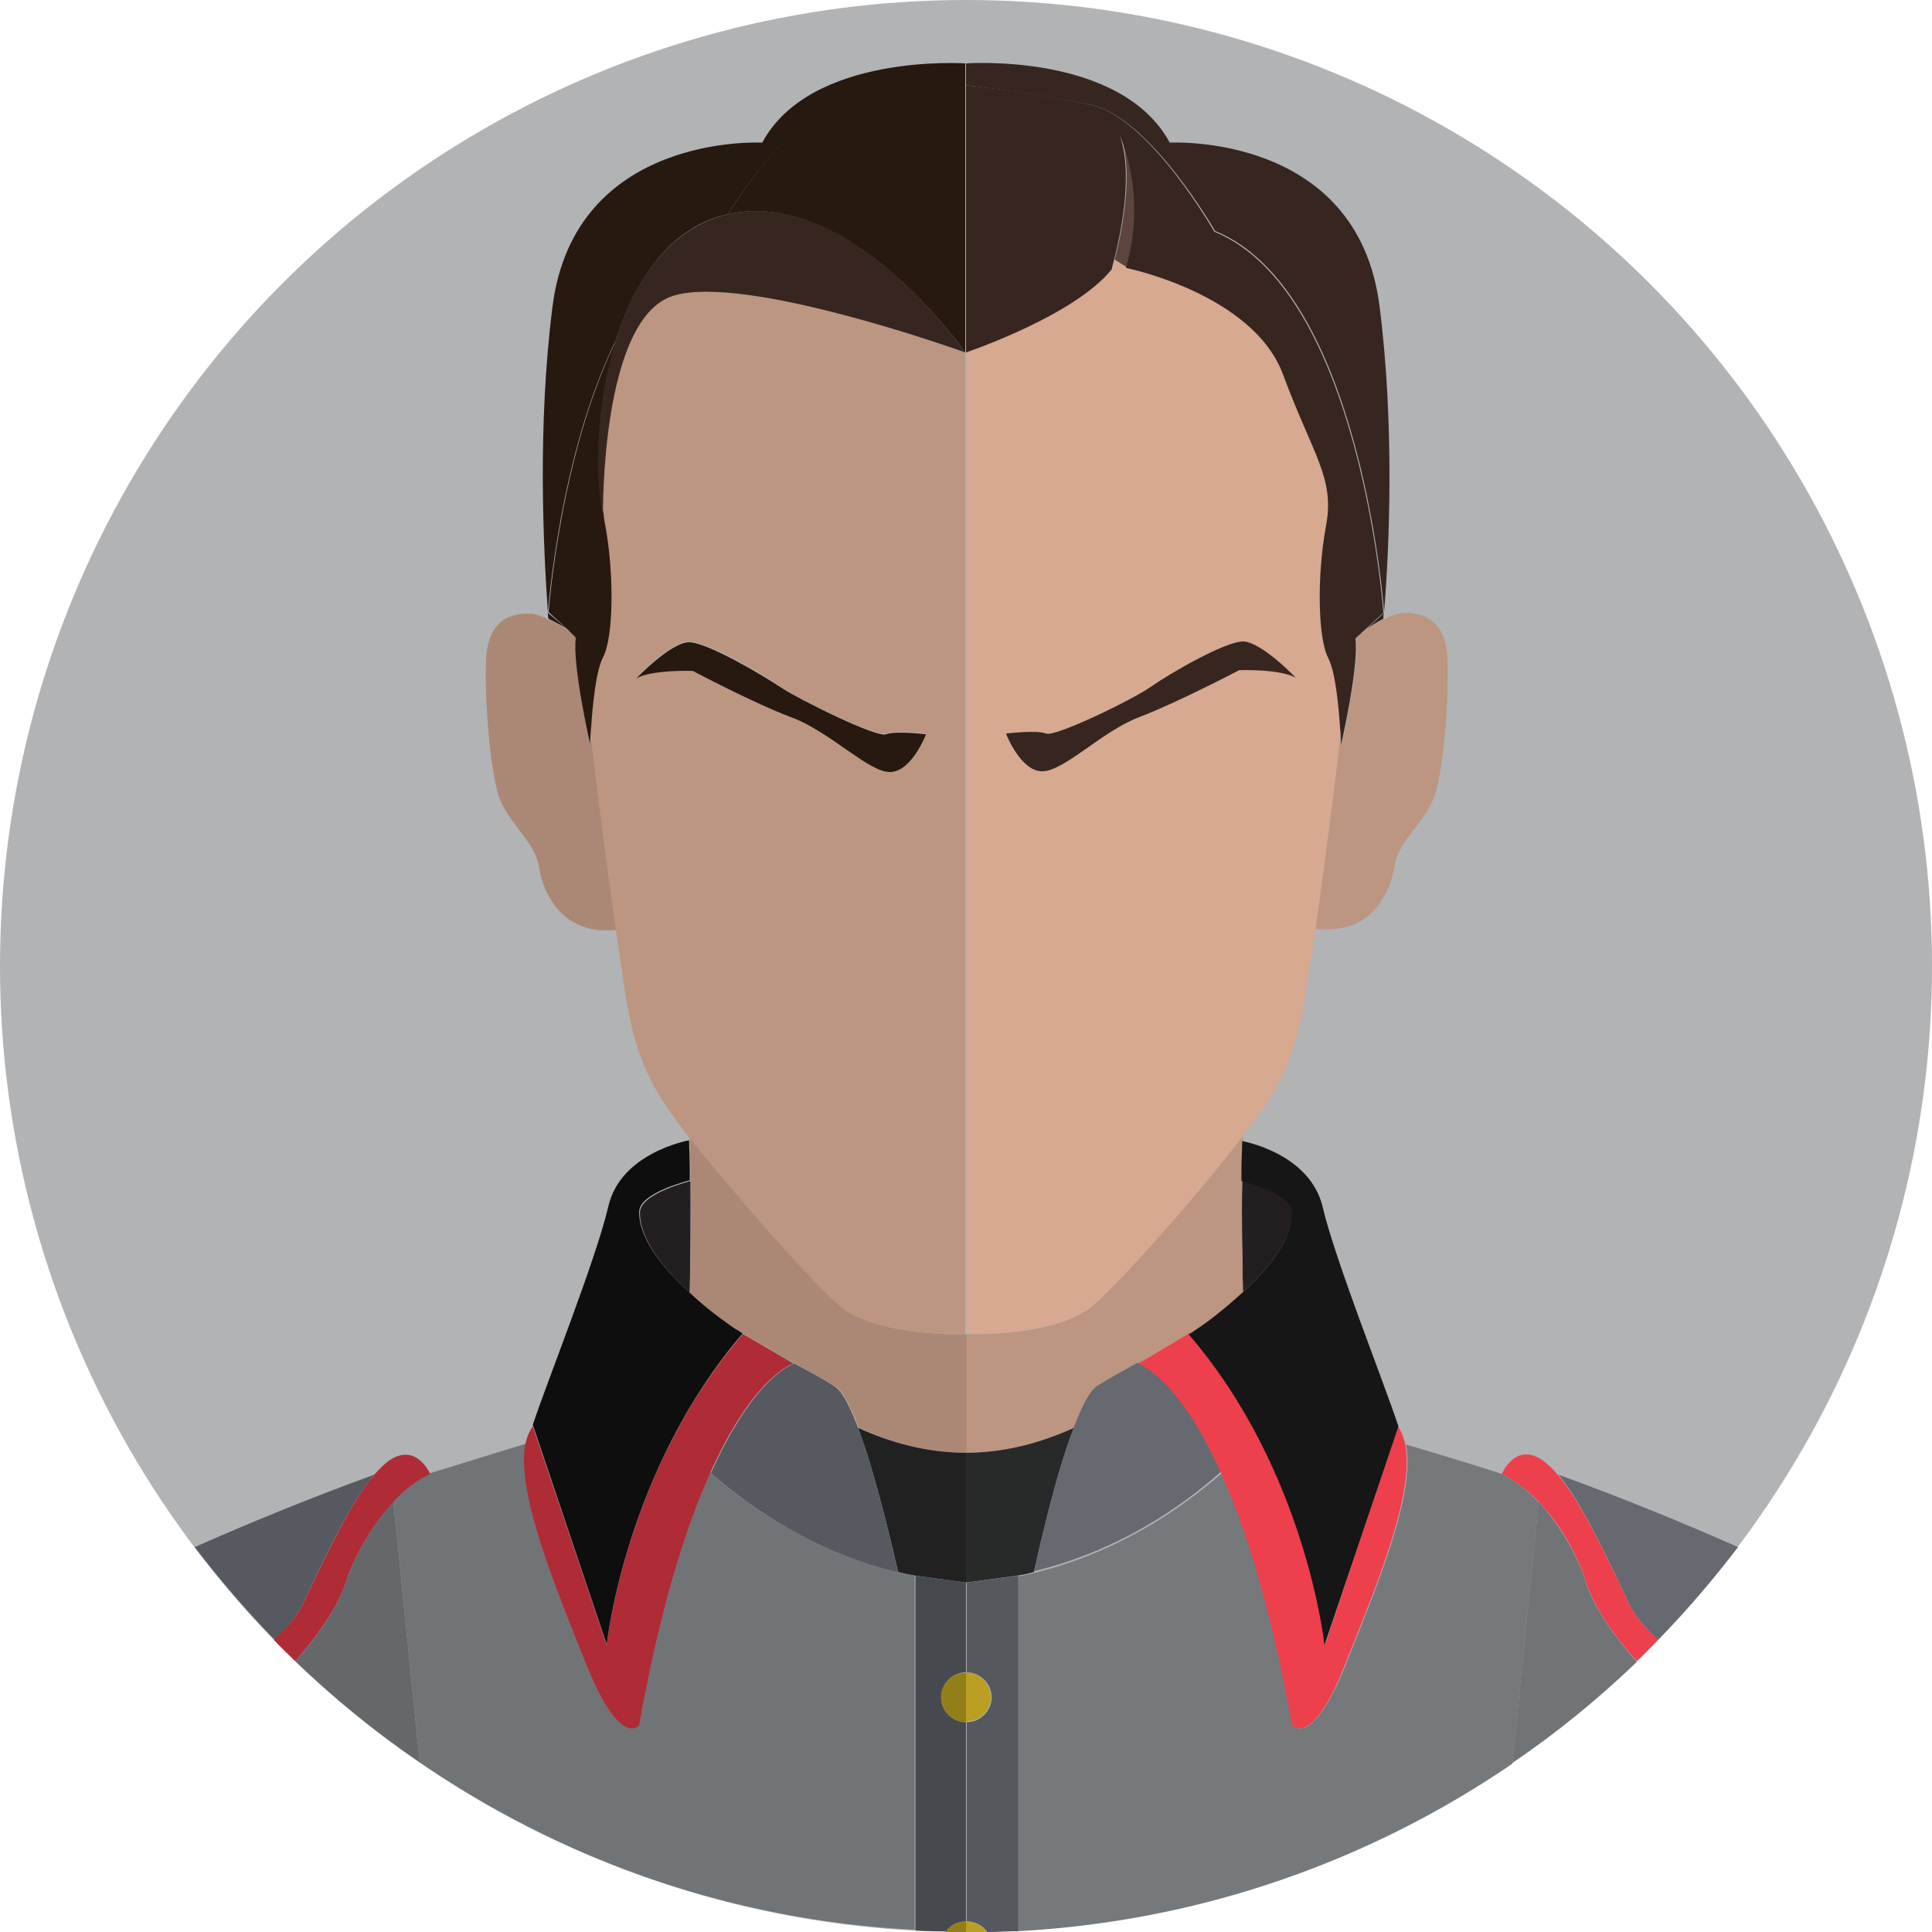 <svg xmlns="http://www.w3.org/2000/svg" width="256" height="256"><circle fill="#B1B3B5" cx="128" cy="128" r="128"/><path fill="#231F20" d="M171.3 160.5c-.1-2.5-6.7-4.1-6.7-4.1-.1 4.8 0 9.9.1 14.8 3.3-3 6.6-7 6.6-10.7zm-6.7-6v2-2z"/><path fill="#BC9680" d="M145.3 183.8c1.1-.8 3.7-2.2 6.7-3.8l6.7-3.9c1.3-.9 3.7-2.6 6-4.8-.1-4.9-.2-10-.1-14.8v-2c0-1.1 0-2.2.1-3.3v-.7l-.1.1c-3.8 5.1-15 18.2-19.8 22.4s-16.7 3.8-16.7 3.8v15.7c5.1 0 9.9-1.3 14.3-3.3.9-2.7 2-4.7 2.9-5.4z"/><path fill="#36261F" d="M161 30.6c19.4 7.9 22.4 50.5 22.4 50.5.7-8.6 1.4-24.7-.6-40.5-2.9-23.1-27.8-21.7-27.8-21.7-6.5-12-27-10.5-27-10.5v2.9s9 1 16.6 2.6c7.8 1.7 16.4 16.7 16.4 16.7zM183.3 82c0-.3 0-.5.1-.8l-2.4 2.2c.7-.5 1.5-1 2.3-1.4z"/><path fill="#BC9680" d="M179.7 84.5c.5 3.6-1.9 14.1-1.9 14.1s0-.8-.1-1.9c-.7 6.3-2.1 17.2-3.4 26.4 2.7.2 4.4-.2 5.9-1 2.2-1.2 4.1-4.1 4.6-7.4.5-3.4 4.1-5.7 5.3-9.3 1.2-3.6 1.9-12.9 1.7-18-.2-5-2.9-6.2-5.7-6.2-.7 0-1.6.3-2.6.8-.8.4-1.6.8-2.4 1.3l-1.4 1.2z"/><path fill="#D7A990" d="M144.8 173c4.8-4.2 16-17.2 19.8-22.4l.1-.1c3.8-5 6.6-8.6 8.2-18.1.4-2.6.9-5.8 1.4-9.3 1.3-9.2 2.7-20.1 3.4-26.4-.2-2.8-.6-7.7-1.6-9.6-1.4-2.6-1.5-11-.3-17.5s-1.7-9.3-5.7-20.1-20.8-14.1-20.8-14.1l-1.6-1-.3 1.2c-5 6.2-19.3 11-19.3 11v130.1c-.1.1 11.9.4 16.7-3.7zm19.9-88c2.4 0 7 4.8 7 4.8-2.1-1.2-7.5-1-7.5-1s-8.1 4.3-13.2 6.2c-5 1.9-10.1 7.2-12.9 7.2-2.9 0-4.8-5-4.8-5s4.1-.5 5.3 0c1.2.5 11.5-4.6 13.9-6.2s9.8-6 12.2-6z"/><path fill="#5B453C" d="M148.4 17.7c2 5.2.1 13.6-.7 16.7l1.6 1c2.9-10-.9-17.7-.9-17.7z"/><path fill="#36261F" d="M147.3 35.7s.1-.5.3-1.2c.8-3.1 2.7-11.6.7-16.7 0 0 3.8 7.7.9 17.7 0 0 16.8 3.4 20.8 14.1 4 10.8 6.9 13.7 5.7 20.1-1.2 6.5-1.1 14.8.3 17.5 1 1.9 1.4 6.8 1.6 9.6.1 1.2.1 1.9.1 1.9s2.4-10.5 1.9-14.1l1.3-1.2 2.4-2.2s-3-42.6-22.4-50.5c0 0-8.6-15.1-16.3-16.8-7.7-1.7-16.6-2.6-16.6-2.6v35.4s14.3-4.8 19.3-11z"/><path fill="#36261F" d="M138.6 97.2c-1.2-.5-5.3 0-5.3 0s1.9 5 4.8 5S146 96.9 151 95c5-1.9 13.2-6.2 13.2-6.2s5.3-.2 7.5 1c0 0-4.6-4.8-7-4.8s-9.8 4.3-12.2 6-12.7 6.7-13.9 6.2z"/><path fill="#282929" d="M137 208.3c.8-3.5 2.9-13 5.3-19.1-4.4 2-9.2 3.3-14.3 3.3v17.2l6.6-.9c.9-.1 1.7-.3 2.4-.5z"/><path fill="#666A70" d="M150.8 180.6l1.2-.7c-3 1.6-5.5 3-6.7 3.8-1 .7-2 2.8-3 5.4-2.4 6.2-4.5 15.6-5.3 19.1 11.1-2.7 19.4-8.4 24.8-13.2-5.8-12.9-11-14.4-11-14.4z"/><path fill="#76797C" d="M199 195.3c-4.3-1.4-8.7-2.7-12.7-3.9 1.3 6.7-4.1 19.4-8 29.2-4.5 11.2-7 8-7 8-2.8-15.7-6.2-26.3-9.4-33.4-5.5 4.8-13.8 10.5-24.8 13.2-.8.2-1.6.4-2.4.5h.1v47c24.3-1.3 46.7-9.3 65.6-22.2 1.6-16 2.9-29 3.5-34.6-1.4-1.6-3.1-2.9-4.9-3.8z"/><path fill="#EE3F4C" d="M175.6 217.9s-2.4-23-18-41.2c0 0 .4-.3 1.1-.7l-6.7 4-1.2.7s5.2 1.5 11 14.5c3.2 7.1 6.6 17.7 9.4 33.4 0 0 2.6 3.2 7-8 3.9-9.8 9.3-22.5 8-29.2-.2-.9-.5-1.8-1-2.4l-9.6 28.9z"/><path fill="#161617" d="M164.6 151.2l-.1 3.3v2s6.6 1.6 6.7 4.1c.1 3.6-3.2 7.6-6.6 10.7-2.3 2.1-4.6 3.9-6 4.8-.7.5-1.1.7-1.1.7 15.6 18.1 18 41.2 18 41.2l9.8-29c-1.8-5.5-8.3-21.8-10-28.9-1.6-7.3-10.7-8.9-10.7-8.9z"/><path fill="#717477" d="M203.9 199c-.6 5.6-1.9 18.6-3.5 34.6 5.9-4 11.4-8.5 16.5-13.4-3.5-3.9-5.8-7.6-6.7-10.4-1-3.2-3.2-7.4-6.3-10.8z"/><path fill="#666A70" d="M215.9 212.6c.7 1.5 2.1 3.1 3.8 4.7 3.8-3.9 7.3-8 10.6-12.3-7-3.1-15-6.4-23.8-9.6 2.9 3.5 6 9.9 9.4 17.2z"/><path fill="#EE3F4C" d="M215.9 212.6c-3.4-7.2-6.5-13.7-9.5-17.2-.7-.8-1.3-1.4-2-1.9-3.6-2.5-5.4 1.8-5.4 1.8 1.8.9 3.5 2.2 4.9 3.7 3.2 3.3 5.3 7.6 6.3 10.7.9 2.8 3.2 6.6 6.7 10.4 1-.9 1.9-1.9 2.8-2.8-1.7-1.6-3.1-3.2-3.8-4.7z"/><path fill="#55595E" d="M134.8 208.8h-.1l-6.6.9v11.9c1.8 0 3.3 1.5 3.3 3.3 0 1.8-1.5 3.3-3.3 3.3v26.4c1.1 0 2.1.5 2.7 1.4 1.4 0 2.7-.1 4.1-.1v-47.1z"/><path fill="#BB9F23" d="M131.3 224.9c0-1.8-1.5-3.3-3.3-3.3v6.5c1.8 0 3.3-1.4 3.3-3.2zm-3.3 29.7v1.4h2.7c-.6-.9-1.6-1.4-2.7-1.4z"/><path fill="#231F20" d="M91.5 156.5s-6.6 1.6-6.7 4.1c-.1 3.6 3.2 7.6 6.6 10.7.1-5 .1-10.1.1-14.8zm-.1-2z"/><path fill="#AB8875" d="M91.4 151.2c0 1.1 0 2.2.1 3.3v2c.1 4.8 0 9.9-.1 14.8 2.3 2.1 4.6 3.9 6 4.8l6.7 3.9c3 1.6 5.5 3 6.7 3.8 1 .7 2 2.8 3 5.4 4.4 2 9.2 3.3 14.3 3.3v-15.7s-11.9.4-16.7-3.8-16-17.2-19.8-22.4l-.1-.1c-.1.2-.1.5-.1.7z"/><path fill="#271810" d="M72.6 81.2c0 .3 0 .6.1.8.8.4 1.6.8 2.4 1.3l-2.5-2.1zm23.8-52.8c2.8-4.3 9.1-13.2 14.9-14.5 7.7-1.7 16.6-2.6 16.6-2.6V8.4S107.4 7 101 18.9c0 0-24.9-1.4-27.8 21.8-2 15.8-1.2 31.8-.6 40.5 0 0 1.5-20.9 9-36.1 2.5-7.9 7.1-15 14.8-16.7z"/><path fill="#AB8875" d="M78.3 98.7s-2.4-10.5-1.9-14.1l-1.3-1.2c-.8-.5-1.6-1-2.4-1.3-1-.5-1.9-.8-2.6-.8-2.9 0-5.5 1.2-5.7 6.2-.2 5 .5 14.4 1.7 18 1.2 3.6 4.8 6 5.3 9.3.5 3.4 2.4 6.2 4.6 7.4 1.4.8 3.1 1.3 5.9 1-1.5-9.2-2.9-20.2-3.6-26.5v2z"/><path fill="#BC9680" d="M111.2 173c4.8 4.2 16.7 3.8 16.7 3.8V46.7s-29.1-10.5-38.7-7.5c-9.6 3-9.3 28.8-9.3 29.1.1.5.1 1 .2 1.4 1.2 6.5 1.1 14.8-.3 17.5-1 1.9-1.4 6.8-1.6 9.6.7 6.3 2.1 17.2 3.4 26.4.5 3.5 1 6.7 1.4 9.3 1.6 9.5 4.4 13 8.2 18.1l.1.1c4 5 15.1 18.1 19.9 22.3zM84.3 89.8s4.6-4.8 7-4.8 9.8 4.3 12.2 6 12.7 6.7 13.9 6.2c1.2-.5 5.3 0 5.3 0s-1.9 5-4.8 5S110 96.9 105 95c-5-1.9-13.2-6.2-13.2-6.2s-5.4-.2-7.5 1z"/><path fill="#271810" d="M96.4 28.4c16.2-3.7 31.5 18.3 31.5 18.3V11.2s-9 1-16.6 2.6c-5.8 1.3-12.1 10.3-14.9 14.6zM76.3 84.5c-.5 3.6 1.9 14.1 1.9 14.1s0-.8.1-1.9c.2-2.8.6-7.7 1.6-9.6 1.4-2.6 1.5-11 .3-17.5-.1-.5-.2-.9-.2-1.4-1.1-5-1-14.6 1.7-23.2-7.5 15.2-9 36.1-9 36.1l2.4 2.2 1.2 1.2zM105 95.1c5 1.9 10.1 7.2 12.9 7.2 2.9 0 4.8-5 4.8-5s-4.1-.5-5.3 0c-1.2.5-11.5-4.6-13.9-6.2s-9.8-6-12.2-6-7 4.8-7 4.8c2.1-1.2 7.5-1 7.5-1s8.1 4.3 13.2 6.2z"/><path fill="#212122" d="M119 208.3c.8.2 1.6.4 2.4.5l6.6.9v-17.2c-5.1 0-9.9-1.3-14.3-3.3 2.3 6.1 4.5 15.6 5.3 19.1z"/><path fill="#565A60" d="M113.7 189.2c-1-2.6-2-4.7-3-5.4-1.1-.8-3.7-2.2-6.7-3.8l1.2.7s-5.2 1.5-11 14.5c5.5 4.8 13.8 10.5 24.8 13.2-.8-3.6-3-13.1-5.3-19.2z"/><path fill="#717477" d="M121.2 208.8h.1c-.8-.2-1.6-.3-2.4-.5-11.1-2.7-19.4-8.4-24.8-13.2-3.2 7.1-6.6 17.7-9.4 33.4 0 0-2.6 3.2-7-8-3.9-9.8-9.3-22.5-8-29.2-4 1.2-8.4 2.6-12.7 3.9-1.8.9-3.5 2.2-4.9 3.7.6 5.6 1.9 18.6 3.5 34.6 18.8 12.9 41.3 21 65.6 22.2v-46.9z"/><path fill="#AF2B36" d="M77.7 220.6c4.5 11.2 7 8 7 8 2.8-15.7 6.2-26.3 9.4-33.4 5.8-13 11-14.5 11-14.5l-1.1-.7-6.7-3.9c.7.5 1.1.7 1.1.7-15.6 18.1-18 41.2-18 41.2l-9.8-29c-.5.7-.8 1.5-1 2.4-1.2 6.6 4.2 19.4 8.1 29.2z"/><path fill="#0E0E0E" d="M80.4 217.9s2.4-23 18-41.2c0 0-.4-.3-1.1-.7-1.3-.9-3.7-2.6-6-4.8-3.4-3.1-6.7-7.1-6.6-10.7.1-2.5 6.7-4.1 6.7-4.1v-2l-.1-3.3s-9.1 1.6-10.7 8.8c-1.7 7.2-8.2 23.4-10 28.9l9.8 29.1z"/><path fill="#65686B" d="M45.8 209.7c-.9 2.8-3.2 6.6-6.7 10.4 5.1 4.9 10.6 9.4 16.5 13.4-1.6-16-2.9-29-3.5-34.6-3.1 3.5-5.3 7.7-6.3 10.8z"/><path fill="#565A60" d="M40.1 212.6c3.4-7.2 6.5-13.7 9.5-17.2-8.8 3.2-16.8 6.5-23.8 9.6 3.3 4.3 6.8 8.4 10.6 12.3 1.6-1.6 3-3.2 3.7-4.7z"/><path fill="#AF2B36" d="M52.1 199c1.4-1.5 3-2.8 4.9-3.7 0 0-1.8-4.2-5.4-1.8-.7.5-1.3 1.1-2 1.9-3 3.5-6 9.9-9.5 17.2-.7 1.5-2.1 3.1-3.8 4.7.9 1 1.9 1.9 2.8 2.8 3.5-3.9 5.8-7.6 6.7-10.4 1-3.1 3.2-7.3 6.3-10.7z"/><path fill="#464A4F" d="M128 254.6v-26.4c-1.8 0-3.3-1.5-3.3-3.3 0-1.8 1.5-3.3 3.3-3.3v-11.9l-6.6-.9h-.1v47c1.4.1 2.7.1 4.1.1.5-.8 1.5-1.3 2.6-1.3z"/><path fill="#937F17" d="M124.7 224.9c0 1.8 1.5 3.3 3.3 3.3v-6.5c-1.8-.1-3.3 1.4-3.3 3.2zm.6 31.1h2.7v-1.4c-1.1 0-2.1.5-2.7 1.4z"/><path fill="#36261F" d="M96.4 28.4c-7.7 1.8-12.4 8.8-14.8 16.7-2.7 8.6-2.8 18.2-1.7 23.2 0-.3-.3-26.1 9.3-29.1 9.6-3 38.7 7.5 38.7 7.5s-15.3-22.1-31.5-18.3z"/></svg>